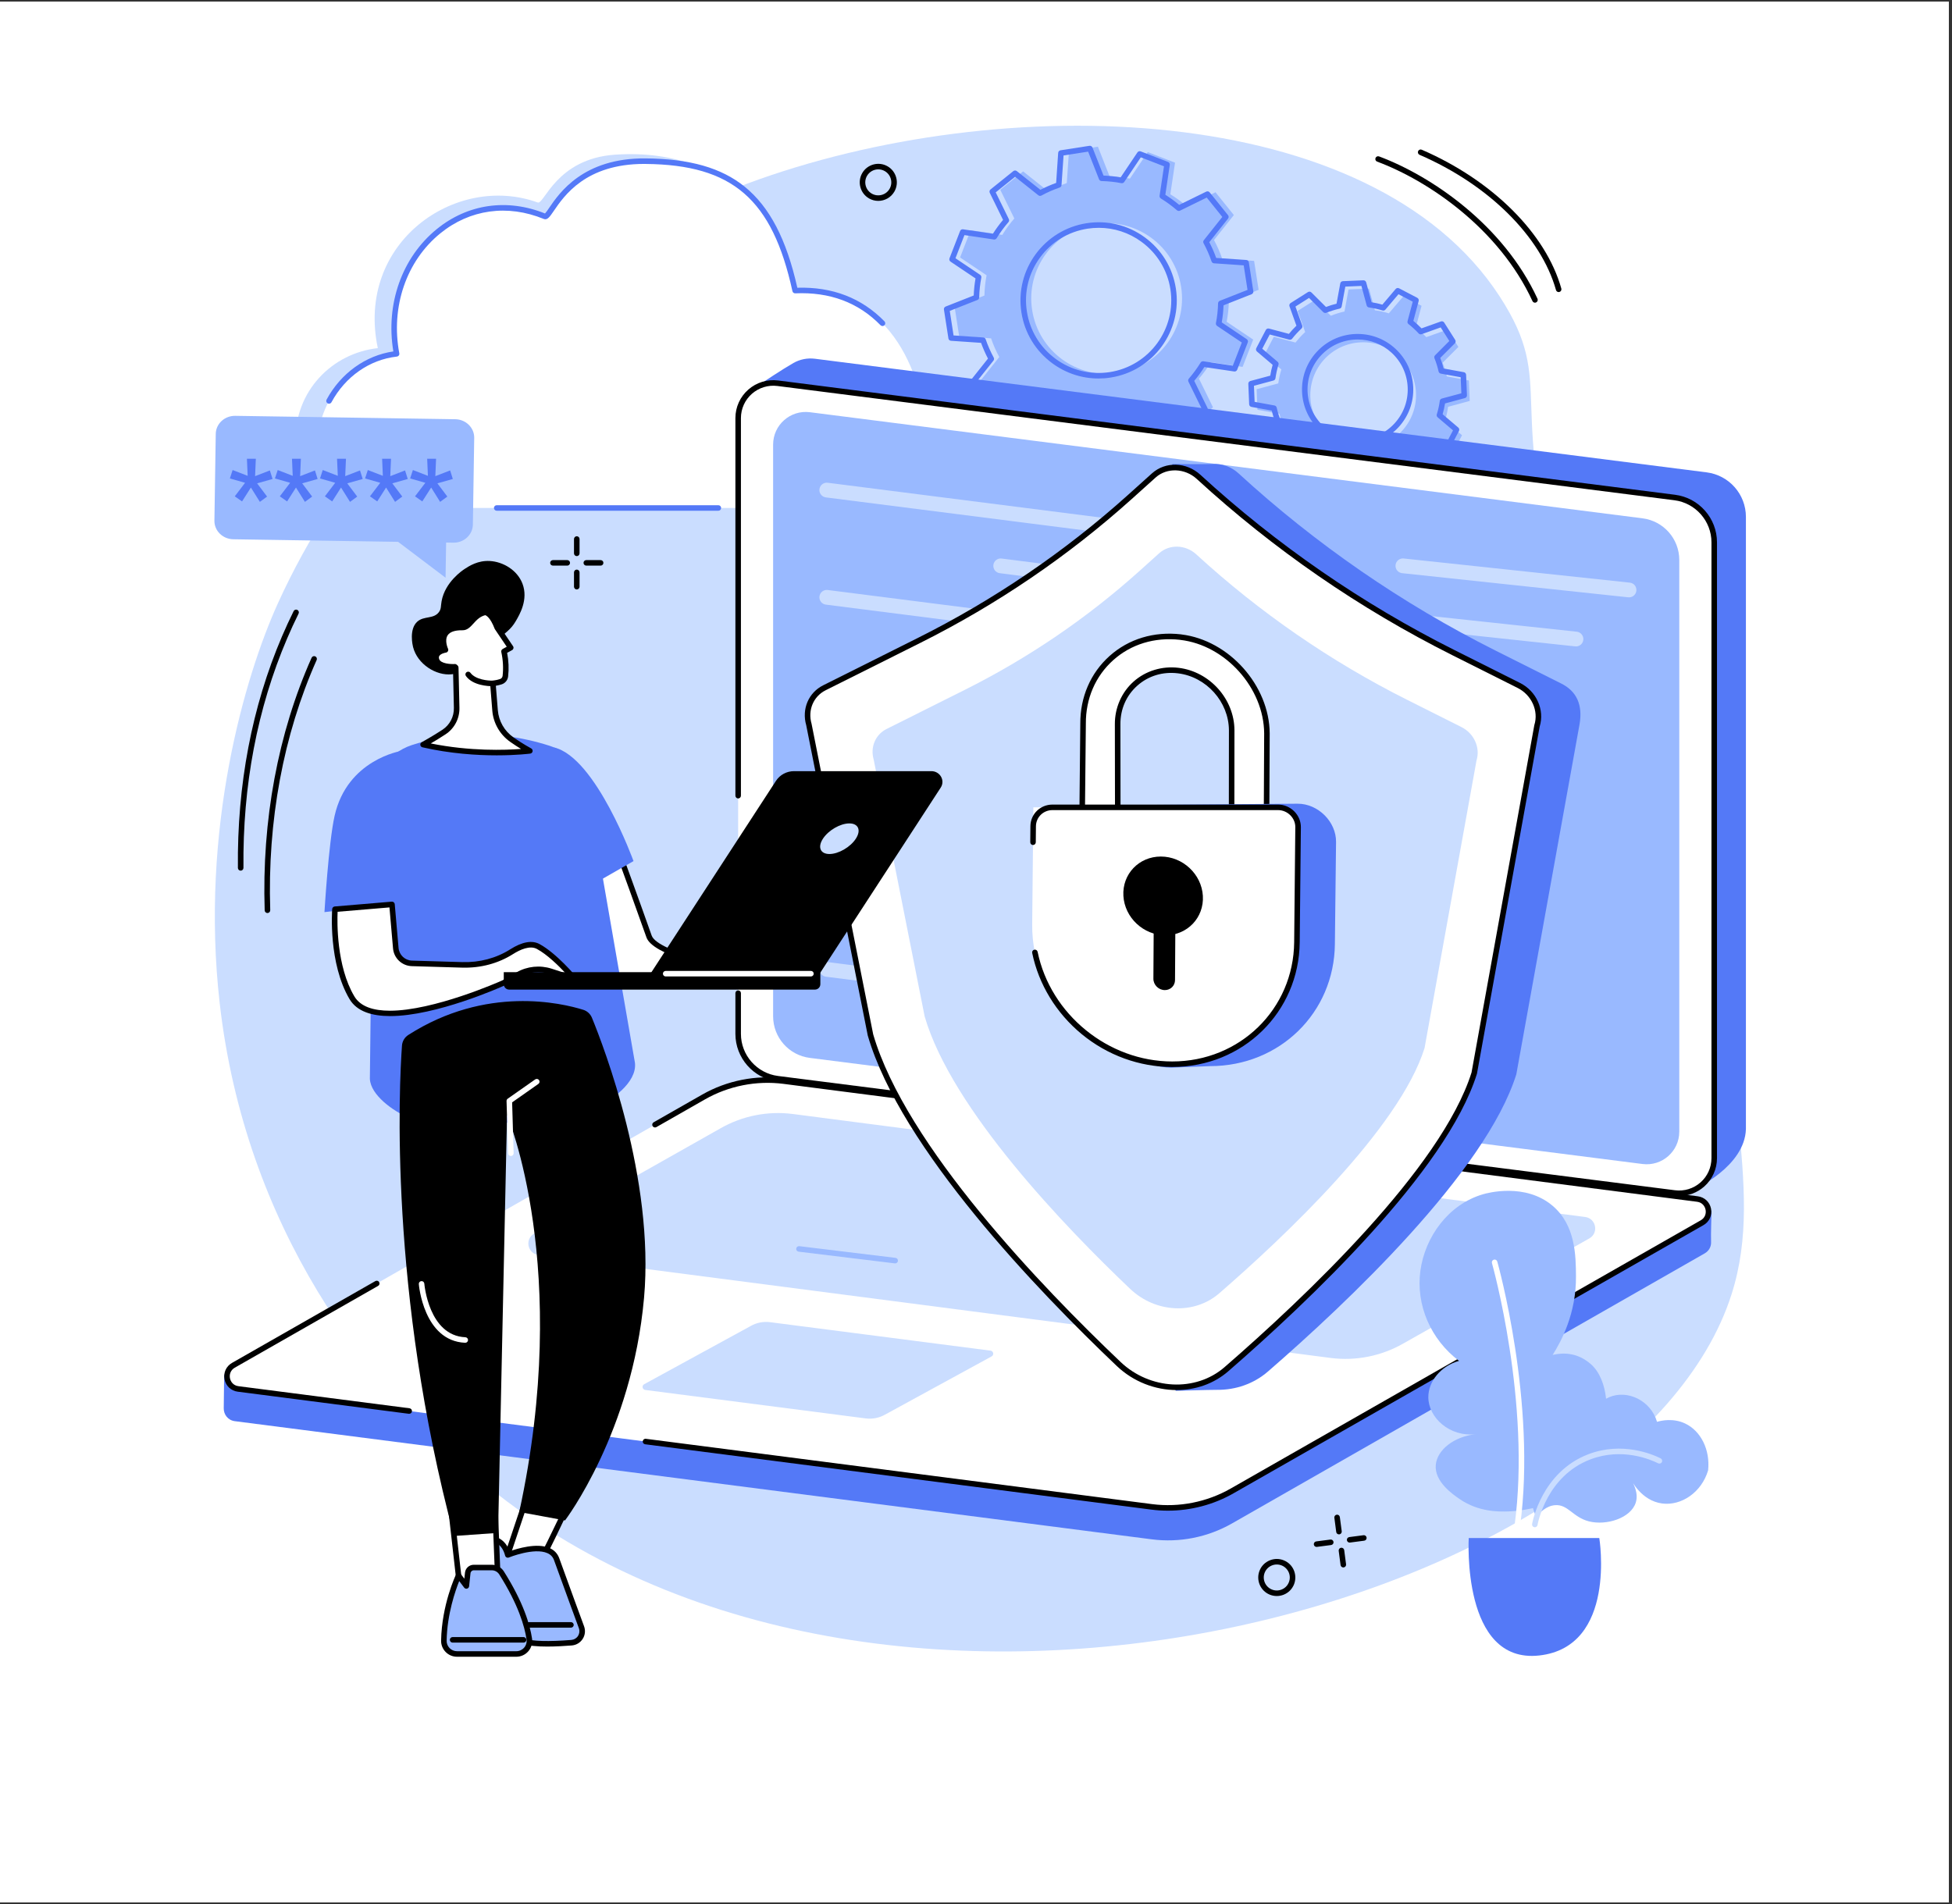 <svg xmlns="http://www.w3.org/2000/svg" xmlns:xlink="http://www.w3.org/1999/xlink" width="410" zoomAndPan="magnify" viewBox="0 0 307.5 300" height="400" preserveAspectRatio="xMidYMid meet" version="1.0"><rect x="0" y="0" width="307.5" height="300" fill="#333333" stroke="none"/><defs><clipPath id="903e00d9b6"><path d="M 0 0.242 L 307 0.242 L 307 299.754 L 0 299.754 Z M 0 0.242 " clip-rule="nonzero"/></clipPath><clipPath id="131dccfa5e"><path d="M 118 56 L 275.594 56 L 275.594 188 L 118 188 Z M 118 56 " clip-rule="nonzero"/></clipPath></defs><g clip-path="url(#903e00d9b6)"><path fill="#ffffff" d="M 0 0.242 L 307 0.242 L 307 299.758 L 0 299.758 Z M 0 0.242 " fill-opacity="1" fill-rule="nonzero"/><path fill="#ffffff" d="M 0 0.242 L 307 0.242 L 307 299.758 L 0 299.758 Z M 0 0.242 " fill-opacity="1" fill-rule="nonzero"/></g><path fill="#caddff" d="M 43.789 95.031 C 38.562 106.527 31.496 130.668 34.605 158.031 C 38.598 193.145 57.676 218.688 76.887 234.242 C 140.633 285.855 257.328 252.512 272.785 203.891 C 275.586 195.07 274.797 186.562 273.828 176.094 C 270.746 142.797 257.637 130.453 246.711 95.102 C 236.762 62.93 245.535 60.992 236.234 46.691 C 216.059 15.664 157.793 14.051 117.727 28.926 C 102.336 34.641 62.914 52.977 43.789 95.031 " fill-opacity="1" fill-rule="nonzero"/><path fill="#caddff" d="M 143.488 67.207 C 143.488 59.039 140.141 46.883 124.027 47.621 C 124.934 37.281 116.113 23.07 96.898 24.371 C 87.625 24.996 85.723 32.27 84.715 31.906 C 71.781 27.23 56 38.227 59.516 54.852 C 52.328 55.645 46.371 61.605 46.539 69.66 C 46.645 74.895 49.621 78.918 54.445 78.918 L 132.641 78.918 C 138.473 78.918 143.336 73.922 143.484 67.598 C 143.488 67.469 143.488 67.336 143.488 67.207 " fill-opacity="1" fill-rule="nonzero"/><path fill="#ffffff" d="M 145.758 68.629 C 145.758 60.672 141.039 45.062 125.258 45.785 C 121.832 30.098 114.59 25.512 101.699 25.395 C 89.113 25.281 86.797 34.496 85.824 34.098 C 72.285 28.527 59.723 41.125 62.477 55.746 C 55.438 56.52 49.945 62.934 49.945 70.734 C 49.945 70.77 49.945 70.805 49.945 70.84 C 49.98 75.938 53.852 80.035 58.574 80.035 L 135.137 80.035 C 140.848 80.035 145.605 75.168 145.754 69.008 C 145.758 68.883 145.758 68.754 145.758 68.629 " fill-opacity="1" fill-rule="nonzero"/><path fill="#5479f7" d="M 51.828 63.609 C 51.758 63.609 51.688 63.59 51.621 63.555 C 51.41 63.441 51.332 63.176 51.445 62.965 C 53.68 58.82 57.586 56.012 61.965 55.371 C 60.719 47.914 63.316 40.559 68.809 36.094 C 73.684 32.129 79.891 31.234 85.859 33.637 C 86.008 33.488 86.273 33.102 86.508 32.754 C 88.117 30.395 91.875 24.875 101.703 24.957 C 108.676 25.02 113.633 26.438 117.305 29.41 C 121.242 32.605 123.887 37.672 125.605 45.336 C 131.125 45.168 135.742 46.949 139.332 50.633 C 139.5 50.805 139.496 51.082 139.324 51.25 C 139.152 51.418 138.875 51.414 138.707 51.238 C 135.219 47.66 130.695 45.977 125.277 46.219 C 125.066 46.23 124.879 46.082 124.832 45.879 C 121.668 31.387 115.398 25.953 101.695 25.832 C 101.621 25.828 101.543 25.828 101.465 25.828 C 92.285 25.828 88.875 30.832 87.23 33.246 C 86.602 34.168 86.219 34.727 85.66 34.5 C 79.957 32.156 74.016 32.98 69.359 36.77 C 64.004 41.125 61.531 48.367 62.902 55.668 C 62.926 55.785 62.898 55.91 62.824 56.008 C 62.754 56.105 62.645 56.168 62.523 56.184 C 58.242 56.652 54.391 59.34 52.215 63.379 C 52.137 63.523 51.984 63.609 51.828 63.609 " fill-opacity="1" fill-rule="nonzero"/><path fill="#5479f7" d="M 113.164 80.473 L 78.25 80.473 C 78.008 80.473 77.812 80.277 77.812 80.035 C 77.812 79.797 78.008 79.602 78.25 79.602 L 113.164 79.602 C 113.402 79.602 113.598 79.797 113.598 80.035 C 113.598 80.277 113.402 80.473 113.164 80.473 " fill-opacity="1" fill-rule="nonzero"/><path fill="#99b9ff" d="M 215.086 70.566 C 210.492 70.754 206.613 67.188 206.422 62.594 C 206.234 58.004 209.801 54.125 214.398 53.938 C 218.992 53.746 222.871 57.316 223.062 61.906 C 223.254 66.5 219.68 70.375 215.086 70.566 Z M 231.527 63.172 L 231.395 59.945 L 227.922 59.309 C 227.754 58.566 227.531 57.848 227.25 57.16 L 229.742 54.664 L 228.008 51.934 L 224.684 53.121 C 224.172 52.566 223.617 52.059 223.027 51.598 L 223.938 48.184 L 221.07 46.688 L 218.785 49.371 C 218.074 49.152 217.34 48.988 216.586 48.887 L 215.664 45.477 L 212.434 45.609 L 211.801 49.082 C 211.059 49.246 210.336 49.473 209.648 49.75 L 207.148 47.262 L 204.418 48.992 L 205.605 52.316 C 205.055 52.828 204.543 53.379 204.082 53.973 L 200.668 53.062 L 199.168 55.926 L 201.855 58.211 C 201.633 58.918 201.469 59.656 201.367 60.41 L 197.957 61.328 L 198.09 64.559 L 201.566 65.191 C 201.73 65.934 201.953 66.652 202.234 67.34 L 199.742 69.84 L 201.473 72.57 L 204.805 71.383 C 205.312 71.934 205.867 72.445 206.457 72.902 L 205.551 76.316 L 208.414 77.816 L 210.699 75.129 C 211.41 75.352 212.145 75.516 212.898 75.617 L 213.816 79.027 L 217.051 78.891 L 217.684 75.418 C 218.426 75.254 219.148 75.031 219.836 74.75 L 222.336 77.242 L 225.066 75.508 L 223.879 72.184 C 224.43 71.676 224.941 71.121 225.402 70.531 L 228.82 71.438 L 230.316 68.574 L 227.629 66.293 C 227.852 65.582 228.012 64.848 228.117 64.094 L 231.527 63.172 " fill-opacity="1" fill-rule="nonzero"/><path fill="#5479f7" d="M 213.875 53.492 C 213.766 53.492 213.656 53.492 213.543 53.5 C 211.438 53.586 209.492 54.488 208.066 56.039 C 206.637 57.586 205.898 59.598 205.984 61.703 C 206.074 63.809 206.973 65.754 208.523 67.18 C 210.078 68.605 212.09 69.344 214.195 69.254 C 216.301 69.168 218.25 68.266 219.676 66.719 C 221.102 65.168 221.84 63.156 221.754 61.051 C 221.668 58.945 220.766 57 219.215 55.574 C 217.746 54.223 215.863 53.492 213.875 53.492 Z M 213.859 70.133 C 211.656 70.133 209.566 69.32 207.934 67.82 C 206.211 66.238 205.211 64.074 205.113 61.738 C 205.016 59.402 205.836 57.168 207.422 55.445 C 209.008 53.723 211.168 52.723 213.508 52.625 C 215.848 52.531 218.082 53.348 219.805 54.934 C 221.527 56.516 222.527 58.676 222.625 61.016 C 222.723 63.352 221.902 65.586 220.316 67.309 C 218.73 69.031 216.57 70.031 214.234 70.129 C 214.109 70.133 213.984 70.133 213.859 70.133 Z M 209.824 73.82 C 209.871 73.82 209.914 73.824 209.957 73.84 C 210.637 74.055 211.355 74.211 212.086 74.312 C 212.258 74.336 212.402 74.461 212.445 74.629 L 213.277 77.703 L 215.809 77.598 L 216.383 74.469 C 216.414 74.293 216.547 74.16 216.715 74.121 C 217.438 73.961 218.137 73.742 218.801 73.473 C 218.961 73.406 219.148 73.445 219.27 73.566 L 221.523 75.812 L 223.668 74.453 L 222.594 71.457 C 222.535 71.293 222.582 71.109 222.711 70.988 C 223.242 70.5 223.738 69.961 224.184 69.387 C 224.293 69.25 224.473 69.188 224.645 69.234 L 227.719 70.051 L 228.895 67.809 L 226.473 65.75 C 226.34 65.637 226.285 65.453 226.34 65.289 C 226.551 64.605 226.715 63.891 226.812 63.16 C 226.836 62.984 226.961 62.844 227.133 62.797 L 230.207 61.969 L 230.102 59.438 L 226.969 58.867 C 226.797 58.832 226.66 58.703 226.621 58.531 C 226.461 57.812 226.242 57.113 225.973 56.449 C 225.906 56.289 225.945 56.102 226.07 55.977 L 228.312 53.727 L 226.953 51.586 L 223.953 52.656 C 223.793 52.715 223.605 52.672 223.488 52.543 C 222.996 52.008 222.457 51.512 221.887 51.066 C 221.746 50.961 221.688 50.781 221.73 50.609 L 222.551 47.535 L 220.301 46.359 L 218.246 48.781 C 218.133 48.914 217.949 48.969 217.781 48.914 C 217.098 48.703 216.383 48.543 215.652 48.441 C 215.48 48.418 215.336 48.293 215.293 48.125 L 214.465 45.051 L 211.93 45.156 L 211.355 48.285 C 211.324 48.461 211.191 48.598 211.02 48.633 C 210.305 48.793 209.602 49.012 208.941 49.281 C 208.777 49.348 208.59 49.309 208.465 49.188 L 206.215 46.941 L 204.074 48.301 L 205.145 51.297 C 205.203 51.461 205.156 51.648 205.027 51.766 C 204.496 52.258 203.996 52.797 203.551 53.367 C 203.445 53.504 203.266 53.562 203.098 53.52 L 200.02 52.703 L 198.844 54.949 L 201.266 57.004 C 201.398 57.117 201.453 57.301 201.398 57.469 C 201.188 58.148 201.027 58.863 200.926 59.594 C 200.902 59.77 200.777 59.91 200.609 59.957 L 197.535 60.785 L 197.641 63.316 L 200.773 63.887 C 200.941 63.922 201.082 64.051 201.117 64.223 C 201.277 64.941 201.496 65.645 201.766 66.305 C 201.832 66.465 201.797 66.652 201.672 66.777 L 199.426 69.027 L 200.785 71.168 L 203.781 70.098 C 203.949 70.039 204.133 70.082 204.25 70.211 C 204.742 70.746 205.281 71.242 205.855 71.688 C 205.992 71.793 206.055 71.973 206.008 72.145 L 205.188 75.219 L 207.434 76.395 L 209.492 73.973 C 209.578 73.875 209.699 73.82 209.824 73.82 Z M 212.945 78.59 C 212.75 78.59 212.578 78.457 212.527 78.266 L 211.68 75.133 C 211.098 75.043 210.527 74.914 209.973 74.754 L 207.875 77.227 C 207.742 77.379 207.523 77.426 207.34 77.328 L 204.473 75.828 C 204.293 75.734 204.203 75.527 204.254 75.332 L 205.09 72.195 C 204.641 71.828 204.211 71.434 203.809 71.016 L 200.75 72.105 C 200.559 72.172 200.34 72.102 200.234 71.93 L 198.5 69.199 C 198.391 69.027 198.418 68.801 198.559 68.656 L 200.852 66.363 C 200.645 65.824 200.473 65.266 200.332 64.695 L 197.141 64.113 C 196.938 64.074 196.789 63.906 196.781 63.703 L 196.648 60.473 C 196.637 60.27 196.773 60.086 196.969 60.031 L 200.105 59.188 C 200.195 58.609 200.32 58.035 200.48 57.484 L 198.012 55.387 C 197.855 55.254 197.812 55.031 197.906 54.852 L 199.406 51.988 C 199.5 51.809 199.711 51.715 199.906 51.77 L 203.043 52.605 C 203.41 52.152 203.809 51.723 204.227 51.32 L 203.133 48.266 C 203.066 48.074 203.137 47.859 203.312 47.75 L 206.043 46.02 C 206.215 45.91 206.441 45.934 206.586 46.078 L 208.883 48.367 C 209.418 48.16 209.977 47.988 210.547 47.848 L 211.133 44.656 C 211.168 44.457 211.34 44.309 211.543 44.301 L 214.777 44.164 C 214.98 44.156 215.16 44.293 215.215 44.488 L 216.059 47.621 C 216.641 47.711 217.211 47.84 217.766 48 L 219.863 45.527 C 219.996 45.375 220.219 45.332 220.398 45.426 L 223.266 46.926 C 223.445 47.02 223.535 47.227 223.484 47.422 L 222.648 50.559 C 223.098 50.926 223.527 51.32 223.934 51.738 L 226.988 50.648 C 227.184 50.578 227.398 50.652 227.504 50.824 L 229.238 53.555 C 229.348 53.727 229.32 53.953 229.18 54.098 L 226.887 56.391 C 227.094 56.93 227.266 57.488 227.406 58.059 L 230.602 58.641 C 230.801 58.68 230.949 58.848 230.957 59.055 L 231.09 62.281 C 231.102 62.488 230.965 62.668 230.77 62.723 L 227.637 63.566 C 227.543 64.145 227.418 64.719 227.258 65.27 L 229.727 67.367 C 229.883 67.5 229.926 67.723 229.832 67.902 L 228.332 70.766 C 228.238 70.949 228.031 71.039 227.832 70.984 L 224.695 70.152 C 224.328 70.602 223.934 71.031 223.512 71.434 L 224.605 74.488 C 224.676 74.68 224.602 74.895 224.43 75.004 L 221.695 76.734 C 221.523 76.844 221.301 76.82 221.156 76.676 L 218.859 74.387 C 218.32 74.594 217.762 74.766 217.188 74.906 L 216.605 78.098 C 216.57 78.297 216.398 78.445 216.195 78.453 L 212.965 78.59 C 212.957 78.59 212.949 78.59 212.945 78.59 " fill-opacity="1" fill-rule="nonzero"/><path fill="#99b9ff" d="M 176.148 58.766 C 169.664 59.773 163.598 55.336 162.594 48.855 C 161.586 42.379 166.027 36.312 172.508 35.309 C 178.992 34.305 185.062 38.742 186.066 45.219 C 187.07 51.699 182.629 57.766 176.148 58.766 Z M 198.27 45.664 L 197.559 41.105 L 192.535 40.762 C 192.18 39.738 191.746 38.754 191.242 37.824 L 194.371 33.883 L 191.48 30.293 L 186.957 32.508 C 186.145 31.809 185.277 31.172 184.363 30.613 L 185.105 25.633 L 180.805 23.965 L 177.996 28.141 C 176.953 27.938 175.887 27.824 174.801 27.801 L 172.953 23.113 L 168.395 23.82 L 168.051 28.848 C 167.023 29.199 166.039 29.629 165.109 30.137 L 161.168 27.008 L 157.57 29.898 L 159.789 34.422 C 159.086 35.23 158.453 36.098 157.895 37.012 L 152.91 36.27 L 151.242 40.566 L 155.418 43.371 C 155.215 44.414 155.102 45.48 155.078 46.566 L 150.391 48.414 L 151.098 52.969 L 156.125 53.312 C 156.477 54.34 156.91 55.324 157.418 56.254 L 154.285 60.191 L 157.176 63.785 L 161.703 61.57 C 162.512 62.27 163.383 62.902 164.297 63.461 L 163.551 68.445 L 167.855 70.109 L 170.66 65.938 C 171.703 66.141 172.773 66.25 173.859 66.277 L 175.707 70.961 L 180.266 70.258 L 180.609 65.23 C 181.633 64.879 182.617 64.445 183.551 63.938 L 187.488 67.066 L 191.086 64.18 L 188.871 59.656 C 189.57 58.848 190.203 57.98 190.762 57.066 L 195.746 57.809 L 197.418 53.508 L 193.238 50.703 C 193.441 49.66 193.555 48.594 193.582 47.512 L 198.27 45.664 " fill-opacity="1" fill-rule="nonzero"/><path fill="#5479f7" d="M 173.094 35.895 C 172.504 35.895 171.91 35.941 171.316 36.031 C 168.297 36.5 165.641 38.113 163.836 40.578 C 162.031 43.043 161.293 46.062 161.766 49.078 C 162.23 52.098 163.848 54.754 166.316 56.559 C 168.781 58.359 171.801 59.094 174.82 58.629 C 181.055 57.66 185.34 51.809 184.375 45.578 C 183.906 42.559 182.289 39.906 179.82 38.102 C 177.844 36.652 175.504 35.895 173.094 35.895 Z M 173.043 59.637 C 170.449 59.637 167.93 58.82 165.797 57.258 C 163.145 55.32 161.402 52.461 160.902 49.215 C 159.859 42.512 164.473 36.207 171.184 35.168 C 174.434 34.664 177.684 35.457 180.34 37.398 C 182.992 39.336 184.73 42.195 185.234 45.445 C 186.277 52.148 181.664 58.449 174.953 59.488 C 174.316 59.59 173.676 59.637 173.043 59.637 Z M 169.398 65.793 C 169.426 65.793 169.457 65.793 169.484 65.801 C 170.492 65.996 171.547 66.105 172.605 66.133 C 172.781 66.137 172.941 66.246 173.004 66.406 L 174.723 70.766 L 178.594 70.168 L 178.914 65.492 C 178.922 65.316 179.039 65.168 179.207 65.109 C 180.207 64.766 181.176 64.34 182.082 63.848 C 182.234 63.766 182.426 63.781 182.562 63.887 L 186.227 66.801 L 189.281 64.348 L 187.215 60.137 C 187.141 59.98 187.164 59.793 187.277 59.66 C 187.961 58.871 188.586 58.02 189.133 57.129 C 189.223 56.98 189.395 56.898 189.566 56.926 L 194.207 57.617 L 195.625 53.969 L 191.734 51.355 C 191.59 51.258 191.516 51.082 191.547 50.91 C 191.746 49.898 191.859 48.852 191.883 47.789 C 191.887 47.617 191.996 47.461 192.16 47.395 L 196.523 45.676 L 195.922 41.809 L 191.242 41.488 C 191.07 41.477 190.918 41.363 190.859 41.195 C 190.516 40.191 190.09 39.227 189.598 38.32 C 189.512 38.168 189.531 37.98 189.641 37.844 L 192.551 34.18 L 190.098 31.129 L 185.887 33.191 C 185.727 33.27 185.539 33.242 185.406 33.129 C 184.617 32.445 183.766 31.82 182.875 31.277 C 182.727 31.184 182.645 31.016 182.672 30.84 L 183.363 26.203 L 179.711 24.789 L 177.098 28.676 C 177 28.82 176.824 28.891 176.652 28.859 C 175.645 28.664 174.59 28.551 173.531 28.527 C 173.355 28.523 173.199 28.414 173.133 28.25 L 171.414 23.891 L 167.543 24.492 L 167.223 29.164 C 167.211 29.34 167.098 29.492 166.93 29.547 C 165.93 29.891 164.961 30.316 164.059 30.812 C 163.902 30.895 163.711 30.879 163.574 30.77 L 159.91 27.855 L 156.855 30.309 L 158.922 34.52 C 159 34.68 158.973 34.863 158.859 35 C 158.172 35.789 157.551 36.641 157.008 37.527 C 156.914 37.68 156.742 37.762 156.57 37.734 L 151.93 37.043 L 150.516 40.691 L 154.402 43.301 C 154.547 43.398 154.621 43.574 154.586 43.746 C 154.391 44.758 154.277 45.809 154.254 46.867 C 154.25 47.043 154.141 47.199 153.977 47.262 L 149.617 48.984 L 150.215 52.852 L 154.895 53.168 C 155.07 53.18 155.219 53.297 155.277 53.461 C 155.621 54.465 156.047 55.434 156.539 56.336 C 156.625 56.488 156.609 56.68 156.5 56.816 L 153.586 60.48 L 156.039 63.531 L 160.25 61.469 C 160.41 61.391 160.598 61.414 160.73 61.531 C 161.52 62.215 162.371 62.836 163.262 63.383 C 163.414 63.473 163.492 63.645 163.465 63.816 L 162.773 68.453 L 166.426 69.867 L 169.039 65.984 C 169.121 65.863 169.254 65.793 169.398 65.793 Z M 174.445 71.688 C 174.27 71.688 174.105 71.582 174.039 71.414 L 172.297 66.996 C 171.383 66.961 170.48 66.863 169.602 66.707 L 166.957 70.645 C 166.844 70.812 166.625 70.883 166.438 70.809 L 162.133 69.141 C 161.945 69.07 161.828 68.875 161.859 68.672 L 162.562 63.973 C 161.801 63.492 161.066 62.957 160.379 62.375 L 156.109 64.465 C 155.926 64.559 155.703 64.508 155.578 64.348 L 152.684 60.758 C 152.559 60.598 152.559 60.371 152.684 60.211 L 155.637 56.5 C 155.223 55.711 154.855 54.879 154.547 54.02 L 149.809 53.695 C 149.602 53.684 149.438 53.531 149.406 53.328 L 148.699 48.773 C 148.668 48.57 148.781 48.375 148.969 48.301 L 153.391 46.559 C 153.426 45.645 153.52 44.742 153.676 43.867 L 149.738 41.223 C 149.566 41.105 149.5 40.891 149.574 40.703 L 151.242 36.402 C 151.316 36.211 151.512 36.094 151.711 36.129 L 156.414 36.828 C 156.895 36.066 157.43 35.336 158.012 34.648 L 155.918 30.379 C 155.828 30.195 155.879 29.977 156.039 29.848 L 159.633 26.957 C 159.793 26.832 160.02 26.832 160.176 26.957 L 163.895 29.906 C 164.684 29.496 165.516 29.129 166.375 28.82 L 166.695 24.082 C 166.711 23.879 166.863 23.711 167.066 23.68 L 171.625 22.973 C 171.824 22.945 172.023 23.055 172.098 23.246 L 173.84 27.664 C 174.754 27.699 175.656 27.793 176.535 27.949 L 179.18 24.012 C 179.297 23.844 179.512 23.777 179.699 23.852 L 184.004 25.516 C 184.191 25.59 184.309 25.785 184.277 25.988 L 183.578 30.684 C 184.336 31.168 185.07 31.703 185.758 32.281 L 190.027 30.191 C 190.211 30.102 190.434 30.148 190.559 30.309 L 193.453 33.902 C 193.582 34.059 193.582 34.285 193.453 34.445 L 190.5 38.16 C 190.914 38.949 191.281 39.781 191.59 40.641 L 196.328 40.961 C 196.535 40.977 196.699 41.129 196.73 41.328 L 197.438 45.887 C 197.469 46.086 197.355 46.281 197.168 46.359 L 192.746 48.102 C 192.711 49.012 192.617 49.918 192.461 50.793 L 196.398 53.438 C 196.57 53.551 196.637 53.766 196.562 53.957 L 194.895 58.258 C 194.82 58.445 194.625 58.562 194.426 58.531 L 189.723 57.832 C 189.242 58.59 188.707 59.324 188.125 60.012 L 190.219 64.277 C 190.309 64.461 190.258 64.684 190.098 64.809 L 186.504 67.699 C 186.348 67.828 186.117 67.828 185.961 67.699 L 182.242 64.75 C 181.453 65.164 180.621 65.531 179.762 65.84 L 179.441 70.574 C 179.426 70.777 179.273 70.945 179.07 70.977 L 174.516 71.684 C 174.488 71.688 174.469 71.688 174.445 71.688 " fill-opacity="1" fill-rule="nonzero"/><path fill="#000000" d="M 90.859 87.621 C 90.617 87.621 90.422 87.426 90.422 87.188 L 90.422 84.93 C 90.422 84.688 90.617 84.492 90.859 84.492 C 91.102 84.492 91.297 84.688 91.297 84.93 L 91.297 87.188 C 91.297 87.426 91.102 87.621 90.859 87.621 " fill-opacity="1" fill-rule="nonzero"/><path fill="#000000" d="M 90.859 92.875 C 90.617 92.875 90.422 92.68 90.422 92.438 L 90.422 90.184 C 90.422 89.945 90.617 89.746 90.859 89.746 C 91.102 89.746 91.297 89.945 91.297 90.184 L 91.297 92.438 C 91.297 92.68 91.102 92.875 90.859 92.875 " fill-opacity="1" fill-rule="nonzero"/><path fill="#000000" d="M 89.359 89.121 L 87.105 89.121 C 86.863 89.121 86.668 88.926 86.668 88.684 C 86.668 88.445 86.863 88.25 87.105 88.25 L 89.359 88.25 C 89.602 88.25 89.797 88.445 89.797 88.684 C 89.797 88.926 89.602 89.121 89.359 89.121 " fill-opacity="1" fill-rule="nonzero"/><path fill="#000000" d="M 94.617 89.121 L 92.359 89.121 C 92.121 89.121 91.922 88.926 91.922 88.684 C 91.922 88.445 92.121 88.25 92.359 88.25 L 94.617 88.25 C 94.859 88.25 95.055 88.445 95.055 88.684 C 95.055 88.926 94.859 89.121 94.617 89.121 " fill-opacity="1" fill-rule="nonzero"/><path fill="#000000" d="M 210.926 241.758 C 210.711 241.758 210.523 241.602 210.496 241.379 L 210.203 239.145 C 210.168 238.906 210.34 238.688 210.578 238.656 C 210.816 238.625 211.035 238.793 211.066 239.031 L 211.363 241.266 C 211.395 241.504 211.223 241.723 210.984 241.758 C 210.965 241.758 210.949 241.758 210.926 241.758 " fill-opacity="1" fill-rule="nonzero"/><path fill="#000000" d="M 211.613 246.969 C 211.398 246.969 211.211 246.809 211.18 246.59 L 210.887 244.355 C 210.855 244.113 211.023 243.895 211.262 243.863 C 211.5 243.832 211.719 244 211.754 244.238 L 212.047 246.477 C 212.078 246.715 211.91 246.934 211.672 246.965 C 211.652 246.969 211.633 246.969 211.613 246.969 " fill-opacity="1" fill-rule="nonzero"/><path fill="#000000" d="M 207.398 243.734 C 207.184 243.734 206.996 243.574 206.969 243.355 C 206.938 243.117 207.105 242.898 207.344 242.867 L 209.582 242.574 C 209.82 242.543 210.039 242.711 210.07 242.949 C 210.102 243.188 209.934 243.406 209.695 243.438 L 207.457 243.73 C 207.438 243.734 207.418 243.734 207.398 243.734 " fill-opacity="1" fill-rule="nonzero"/><path fill="#000000" d="M 212.609 243.051 C 212.395 243.051 212.207 242.891 212.176 242.672 C 212.148 242.434 212.312 242.215 212.555 242.184 L 214.793 241.891 C 215.031 241.855 215.25 242.027 215.281 242.266 C 215.312 242.504 215.145 242.723 214.906 242.754 L 212.668 243.047 C 212.648 243.051 212.629 243.051 212.609 243.051 " fill-opacity="1" fill-rule="nonzero"/><path fill="#000000" d="M 138.359 26.684 C 137.652 26.684 136.961 27.051 136.582 27.707 C 136.016 28.688 136.355 29.941 137.332 30.508 C 138.312 31.07 139.566 30.734 140.133 29.758 C 140.406 29.281 140.477 28.73 140.336 28.203 C 140.195 27.676 139.855 27.234 139.383 26.961 C 139.059 26.773 138.707 26.684 138.359 26.684 Z M 138.352 31.652 C 137.855 31.652 137.355 31.527 136.895 31.262 C 135.5 30.453 135.023 28.664 135.828 27.273 C 136.633 25.879 138.422 25.398 139.82 26.203 C 140.496 26.594 140.977 27.223 141.18 27.977 C 141.383 28.73 141.277 29.52 140.887 30.195 C 140.348 31.129 139.363 31.652 138.352 31.652 " fill-opacity="1" fill-rule="nonzero"/><path fill="#000000" d="M 201.133 246.504 C 200.867 246.504 200.602 246.555 200.348 246.66 C 199.844 246.867 199.449 247.262 199.238 247.766 C 198.805 248.809 199.305 250.012 200.348 250.441 C 200.852 250.652 201.41 250.652 201.914 250.441 C 202.422 250.234 202.816 249.84 203.023 249.336 C 203.234 248.832 203.234 248.273 203.027 247.77 C 202.816 247.266 202.422 246.871 201.918 246.66 C 201.664 246.555 201.398 246.504 201.133 246.504 Z M 201.133 251.473 C 200.754 251.473 200.375 251.398 200.012 251.25 C 198.523 250.633 197.816 248.918 198.434 247.434 C 198.73 246.711 199.293 246.152 200.016 245.855 C 200.738 245.555 201.531 245.555 202.25 245.855 C 202.973 246.152 203.535 246.715 203.832 247.434 C 204.129 248.156 204.129 248.949 203.832 249.672 C 203.531 250.391 202.973 250.953 202.25 251.25 C 201.891 251.398 201.512 251.473 201.133 251.473 " fill-opacity="1" fill-rule="nonzero"/><path fill="#000000" d="M 42.133 143.859 C 41.898 143.859 41.703 143.672 41.695 143.438 C 41.234 129.285 43.789 115.523 49.086 103.637 C 49.184 103.418 49.441 103.316 49.66 103.418 C 49.883 103.512 49.98 103.773 49.883 103.992 C 44.641 115.758 42.113 129.387 42.57 143.406 C 42.578 143.648 42.387 143.852 42.148 143.859 C 42.145 143.859 42.137 143.859 42.133 143.859 " fill-opacity="1" fill-rule="nonzero"/><path fill="#000000" d="M 37.914 137.184 C 37.676 137.184 37.48 136.992 37.477 136.754 C 37.344 123.652 39.68 111.371 44.426 100.262 C 45 98.918 45.613 97.586 46.254 96.293 C 46.359 96.078 46.621 95.988 46.836 96.098 C 47.055 96.203 47.141 96.465 47.035 96.68 C 46.402 97.957 45.797 99.277 45.23 100.605 C 40.531 111.602 38.219 123.762 38.352 136.742 C 38.352 136.984 38.16 137.18 37.918 137.184 C 37.918 137.184 37.914 137.184 37.914 137.184 " fill-opacity="1" fill-rule="nonzero"/><path fill="#000000" d="M 241.805 47.691 C 241.641 47.691 241.484 47.598 241.41 47.438 C 236.117 35.973 224.918 28.434 216.941 25.465 C 216.711 25.379 216.598 25.129 216.684 24.902 C 216.77 24.676 217.02 24.562 217.246 24.645 C 225.379 27.676 236.797 35.367 242.203 47.07 C 242.305 47.289 242.207 47.551 241.988 47.648 C 241.93 47.68 241.867 47.691 241.805 47.691 " fill-opacity="1" fill-rule="nonzero"/><path fill="#000000" d="M 245.539 46.02 C 245.348 46.02 245.172 45.895 245.117 45.703 C 242.746 37.27 234.512 29.105 223.621 24.391 C 223.402 24.293 223.301 24.035 223.395 23.816 C 223.492 23.594 223.75 23.492 223.969 23.59 C 235.094 28.402 243.52 36.785 245.957 45.465 C 246.023 45.695 245.887 45.938 245.656 46.004 C 245.617 46.016 245.578 46.02 245.539 46.02 " fill-opacity="1" fill-rule="nonzero"/><g clip-path="url(#131dccfa5e)"><path fill="#5479f7" d="M 125.098 168.297 C 121.559 167.848 118.91 164.84 118.91 161.277 L 118.445 63.988 L 120.184 60.234 C 120.184 60.234 123.332 58.137 124.988 57.195 C 125.98 56.633 127.164 56.367 128.398 56.527 L 268.852 74.426 C 272.387 74.875 275.035 77.883 275.035 81.445 L 275.035 177.891 C 274.867 183.809 266.91 187.375 266.91 187.375 L 125.098 168.297 " fill-opacity="1" fill-rule="nonzero"/></g><path fill="#ffffff" d="M 263.805 187.973 L 122.508 169.965 C 118.949 169.512 116.281 166.484 116.281 162.898 L 116.281 65.871 C 116.281 62.539 119.211 59.961 122.52 60.383 L 263.82 78.391 C 267.375 78.844 270.043 81.871 270.043 85.453 L 270.043 182.48 C 270.043 185.816 267.117 188.395 263.805 187.973 " fill-opacity="1" fill-rule="nonzero"/><path fill="#99b9ff" d="M 258.746 183.402 L 127.57 166.684 C 124.266 166.266 121.789 163.453 121.789 160.125 L 121.789 70.047 C 121.789 66.953 124.508 64.559 127.582 64.949 L 258.758 81.668 C 262.062 82.09 264.539 84.902 264.539 88.227 L 264.539 178.309 C 264.539 181.402 261.82 183.793 258.746 183.402 " fill-opacity="1" fill-rule="nonzero"/><path fill="#caddff" d="M 177.152 84.355 C 177.102 84.355 177.051 84.352 177.004 84.348 L 130.098 78.371 C 129.461 78.289 129.008 77.707 129.09 77.066 C 129.172 76.43 129.754 75.98 130.391 76.062 L 177.297 82.039 C 177.934 82.121 178.387 82.703 178.305 83.34 C 178.23 83.93 177.73 84.355 177.152 84.355 " fill-opacity="1" fill-rule="nonzero"/><path fill="#caddff" d="M 177.148 92.805 C 177.102 92.805 177.051 92.801 177.004 92.797 L 157.496 90.312 C 156.859 90.23 156.41 89.648 156.488 89.008 C 156.57 88.371 157.152 87.918 157.789 88.004 L 177.297 90.488 C 177.934 90.57 178.387 91.152 178.305 91.789 C 178.23 92.379 177.727 92.805 177.148 92.805 " fill-opacity="1" fill-rule="nonzero"/><path fill="#caddff" d="M 177.152 101.254 C 177.102 101.254 177.051 101.25 177.004 101.242 L 130.098 95.266 C 129.461 95.188 129.012 94.602 129.09 93.965 C 129.172 93.328 129.754 92.875 130.395 92.961 L 177.297 98.938 C 177.934 99.016 178.383 99.602 178.305 100.238 C 178.227 100.824 177.727 101.254 177.152 101.254 " fill-opacity="1" fill-rule="nonzero"/><path fill="#caddff" d="M 177.152 109.703 C 177.102 109.703 177.051 109.699 177.004 109.691 L 140.828 105.082 C 140.191 105 139.742 104.418 139.824 103.781 C 139.902 103.145 140.484 102.691 141.125 102.773 L 177.297 107.383 C 177.934 107.465 178.387 108.051 178.305 108.684 C 178.227 109.273 177.727 109.703 177.152 109.703 " fill-opacity="1" fill-rule="nonzero"/><path fill="#caddff" d="M 177.152 134.336 C 177.105 134.336 177.055 134.332 177.004 134.324 L 130.102 128.348 C 129.465 128.27 129.012 127.684 129.094 127.047 C 129.176 126.41 129.758 125.957 130.395 126.043 L 177.301 132.02 C 177.938 132.098 178.387 132.684 178.305 133.32 C 178.23 133.906 177.73 134.336 177.152 134.336 " fill-opacity="1" fill-rule="nonzero"/><path fill="#caddff" d="M 163.746 141.273 C 163.699 141.273 163.648 141.27 163.598 141.262 L 130.102 136.996 C 129.461 136.914 129.012 136.332 129.094 135.695 C 129.176 135.055 129.758 134.602 130.395 134.688 L 163.895 138.957 C 164.531 139.039 164.984 139.621 164.902 140.258 C 164.828 140.844 164.324 141.273 163.746 141.273 " fill-opacity="1" fill-rule="nonzero"/><path fill="#caddff" d="M 177.152 151.43 C 177.105 151.43 177.055 151.426 177.004 151.422 L 130.102 145.441 C 129.461 145.363 129.012 144.777 129.094 144.141 C 129.176 143.504 129.758 143.051 130.395 143.137 L 177.301 149.113 C 177.938 149.195 178.387 149.777 178.305 150.414 C 178.23 151 177.73 151.43 177.152 151.43 " fill-opacity="1" fill-rule="nonzero"/><path fill="#caddff" d="M 177.152 159.879 C 177.105 159.879 177.055 159.875 177.004 159.867 L 130.102 153.891 C 129.465 153.809 129.012 153.227 129.094 152.59 C 129.176 151.953 129.758 151.5 130.395 151.586 L 177.301 157.562 C 177.938 157.641 178.387 158.227 178.305 158.863 C 178.23 159.449 177.73 159.879 177.152 159.879 " fill-opacity="1" fill-rule="nonzero"/><path fill="#caddff" d="M 256.625 94.117 C 256.582 94.117 256.543 94.117 256.5 94.113 L 220.875 90.309 C 220.238 90.238 219.773 89.668 219.844 89.027 C 219.91 88.391 220.484 87.926 221.125 87.996 L 256.746 91.801 C 257.387 91.867 257.848 92.441 257.777 93.082 C 257.715 93.676 257.211 94.117 256.625 94.117 " fill-opacity="1" fill-rule="nonzero"/><path fill="#caddff" d="M 248.266 101.852 C 248.223 101.852 248.184 101.852 248.141 101.844 L 219.352 98.754 C 218.711 98.684 218.25 98.109 218.316 97.473 C 218.387 96.832 218.961 96.371 219.598 96.441 L 248.387 99.531 C 249.027 99.602 249.488 100.176 249.422 100.812 C 249.359 101.41 248.852 101.852 248.266 101.852 " fill-opacity="1" fill-rule="nonzero"/><path fill="#000000" d="M 264.508 188.453 C 264.258 188.453 264.004 188.438 263.75 188.402 L 122.453 170.395 C 118.688 169.914 115.848 166.695 115.848 162.898 L 115.848 156.48 C 115.848 156.242 116.043 156.047 116.285 156.047 C 116.523 156.047 116.719 156.242 116.719 156.48 L 116.719 162.898 C 116.719 166.254 119.23 169.105 122.562 169.531 L 263.863 187.539 C 265.316 187.727 266.777 187.277 267.879 186.309 C 268.98 185.34 269.609 183.945 269.609 182.48 L 269.609 85.453 C 269.609 82.098 267.098 79.246 263.766 78.82 L 122.465 60.816 C 121.016 60.629 119.551 61.078 118.449 62.047 C 117.352 63.012 116.719 64.406 116.719 65.871 L 116.719 125.367 C 116.719 125.609 116.523 125.805 116.285 125.805 C 116.043 125.805 115.848 125.609 115.848 125.367 L 115.848 65.871 C 115.848 64.156 116.586 62.523 117.875 61.391 C 119.16 60.258 120.875 59.73 122.578 59.949 L 263.875 77.957 C 267.641 78.438 270.48 81.66 270.48 85.453 L 270.48 182.48 C 270.48 184.195 269.742 185.828 268.457 186.961 C 267.359 187.926 265.953 188.453 264.508 188.453 " fill-opacity="1" fill-rule="nonzero"/><path fill="#5479f7" d="M 181.441 242.539 L 36.996 223.922 C 35.867 223.777 35.23 222.832 35.246 221.887 C 35.254 221.234 35.309 216.641 35.309 216.641 L 111.684 173.004 C 115.512 170.82 120.461 169.977 124.832 170.535 L 267.457 188.922 C 268.312 189.031 269.051 189.59 269.391 190.387 L 269.617 190.922 C 269.617 190.922 269.496 194.754 269.547 195.648 C 269.586 196.348 269.27 197.07 268.535 197.488 L 194.078 240.035 C 190.25 242.219 185.816 243.098 181.441 242.539 " fill-opacity="1" fill-rule="nonzero"/><path fill="#ffffff" d="M 181.445 237.426 L 37.516 218.844 C 35.605 218.602 35.102 216.066 36.773 215.113 L 110.832 172.844 C 114.66 170.66 119.094 169.777 123.465 170.34 L 267.395 188.918 C 269.305 189.164 269.809 191.695 268.137 192.652 L 194.078 234.922 C 190.25 237.105 185.816 237.984 181.445 237.426 " fill-opacity="1" fill-rule="nonzero"/><path fill="#caddff" d="M 209.621 213.961 L 84.816 197.734 C 83.094 197.512 82.637 195.227 84.148 194.363 L 113.496 177.781 C 116.949 175.809 120.957 175.016 124.902 175.523 L 249.711 191.75 C 251.434 191.973 251.887 194.258 250.379 195.121 L 221.031 211.703 C 217.574 213.672 213.57 214.469 209.621 213.961 " fill-opacity="1" fill-rule="nonzero"/><path fill="#caddff" d="M 136.383 223.488 L 101.648 219.004 C 101.188 218.945 101.066 218.332 101.469 218.102 L 118.254 208.93 C 119.176 208.402 120.246 208.191 121.301 208.324 L 156.039 212.809 C 156.5 212.867 156.621 213.48 156.219 213.711 L 139.434 222.883 C 138.508 223.41 137.438 223.625 136.383 223.488 " fill-opacity="1" fill-rule="nonzero"/><path fill="#000000" d="M 183.988 238.023 C 183.121 238.023 182.25 237.969 181.387 237.859 L 101.629 227.562 C 101.391 227.531 101.223 227.312 101.254 227.074 C 101.285 226.836 101.504 226.664 101.742 226.699 L 181.5 236.992 C 185.75 237.539 190.137 236.668 193.859 234.543 L 267.918 192.273 C 268.641 191.859 268.789 191.141 268.68 190.605 C 268.574 190.07 268.168 189.457 267.34 189.352 L 123.41 170.773 C 119.16 170.227 114.77 171.098 111.051 173.223 L 103.398 177.59 C 103.191 177.707 102.922 177.633 102.805 177.426 C 102.684 177.215 102.758 176.949 102.965 176.828 L 110.617 172.465 C 114.5 170.246 119.082 169.34 123.52 169.906 L 267.449 188.488 C 268.512 188.625 269.328 189.387 269.539 190.434 C 269.746 191.48 269.281 192.5 268.352 193.031 L 194.293 235.301 C 191.164 237.086 187.582 238.023 183.988 238.023 " fill-opacity="1" fill-rule="nonzero"/><path fill="#000000" d="M 64.465 222.758 C 64.445 222.758 64.426 222.758 64.406 222.758 L 37.457 219.277 C 36.398 219.145 35.582 218.379 35.371 217.332 C 35.164 216.281 35.629 215.262 36.559 214.734 L 59.133 201.848 C 59.344 201.73 59.609 201.801 59.73 202.012 C 59.848 202.219 59.777 202.488 59.566 202.605 L 36.988 215.492 C 36.266 215.906 36.121 216.625 36.227 217.16 C 36.336 217.695 36.742 218.305 37.57 218.41 L 64.52 221.891 C 64.758 221.922 64.926 222.141 64.895 222.379 C 64.867 222.602 64.68 222.758 64.465 222.758 " fill-opacity="1" fill-rule="nonzero"/><path fill="#000000" d="M 217.898 193.023 C 217.883 193.023 217.863 193.023 217.848 193.02 L 165.637 186.676 C 165.398 186.648 165.227 186.434 165.258 186.191 C 165.285 185.953 165.504 185.785 165.742 185.812 L 217.953 192.156 C 218.191 192.184 218.363 192.402 218.332 192.641 C 218.309 192.863 218.117 193.023 217.898 193.023 " fill-opacity="1" fill-rule="nonzero"/><path fill="#000000" d="M 195.074 198.141 C 195.055 198.141 195.039 198.137 195.02 198.137 L 179.863 196.293 C 179.625 196.266 179.453 196.051 179.48 195.809 C 179.512 195.57 179.727 195.402 179.969 195.43 L 195.125 197.27 C 195.363 197.301 195.535 197.516 195.508 197.754 C 195.48 197.977 195.293 198.141 195.074 198.141 " fill-opacity="1" fill-rule="nonzero"/><path fill="#99b9ff" d="M 141.02 199.059 C 141.004 199.059 140.984 199.059 140.969 199.059 L 125.812 197.215 C 125.57 197.188 125.402 196.969 125.43 196.73 C 125.457 196.488 125.676 196.324 125.918 196.348 L 141.074 198.191 C 141.312 198.219 141.48 198.438 141.453 198.676 C 141.426 198.898 141.238 199.059 141.02 199.059 " fill-opacity="1" fill-rule="nonzero"/><path fill="#5479f7" d="M 135.695 108.07 L 150.684 100.57 C 162.879 94.469 174.145 86.801 184.207 77.754 L 184.691 73.113 C 184.691 73.113 189.926 73.168 191.039 73.105 C 192.465 73.023 193.949 73.52 195.105 74.582 C 207.246 85.723 220.879 95.125 235.562 102.492 L 245.953 107.703 C 248.367 108.914 249.355 111.051 248.828 114.117 L 238.867 169.27 C 234.031 184.695 212.129 205.344 199.75 216.09 C 197.496 218.047 194.66 219 191.781 218.984 C 190.504 218.977 185.227 219.141 185.227 219.141 C 185.227 219.141 183.98 216.934 182.414 215.445 C 170.039 203.684 148.211 181.039 143.012 163.207 L 133.234 113.914 C 132.547 111.559 133.566 109.137 135.695 108.07 " fill-opacity="1" fill-rule="nonzero"/><path fill="#ffffff" d="M 129.871 108.367 L 144.742 100.926 C 156.844 94.871 168.023 87.266 178.004 78.289 L 181.75 74.918 C 183.699 73.168 186.77 73.262 188.816 75.141 C 200.863 86.191 214.391 95.523 228.961 102.832 L 239.27 108.004 C 241.664 109.207 242.887 111.93 242.121 114.367 L 232.234 169.09 C 227.438 184.398 205.473 205.074 193.188 215.738 C 188.434 219.867 181.059 219.5 176.223 214.906 C 163.945 203.234 142.285 180.77 137.129 163.078 L 127.426 114.168 C 126.746 111.828 127.758 109.426 129.871 108.367 " fill-opacity="1" fill-rule="nonzero"/><path fill="#000000" d="M 137.555 162.973 C 142.68 180.527 164.168 202.844 176.523 214.59 C 181.16 219 188.355 219.359 192.902 215.41 C 205.395 204.566 227.051 184.121 231.812 168.984 L 241.695 114.293 C 241.695 114.273 241.699 114.254 241.707 114.238 C 242.406 112.008 241.273 109.496 239.074 108.395 L 228.766 103.223 C 214.145 95.887 200.609 86.547 188.523 75.461 C 186.656 73.75 183.809 73.652 182.043 75.242 L 178.297 78.613 C 168.293 87.609 157.066 95.25 144.938 101.316 L 130.066 108.758 C 128.133 109.723 127.223 111.898 127.848 114.043 C 127.852 114.055 127.852 114.07 127.855 114.082 Z M 185.371 219.02 C 182.004 219.02 178.57 217.738 175.922 215.223 C 163.5 203.414 141.887 180.953 136.711 163.199 C 136.707 163.188 136.703 163.172 136.699 163.16 L 127.004 114.27 C 126.27 111.719 127.367 109.133 129.676 107.977 L 144.547 100.535 C 156.605 94.504 167.766 86.91 177.711 77.965 L 181.457 74.594 C 183.59 72.676 186.883 72.773 189.109 74.816 C 201.141 85.852 214.613 95.145 229.156 102.441 L 239.465 107.613 C 242.035 108.902 243.355 111.848 242.547 114.473 L 232.668 169.164 C 232.664 169.184 232.66 169.199 232.652 169.219 C 227.844 184.562 206.043 205.156 193.477 216.07 C 191.199 218.043 188.309 219.02 185.371 219.02 " fill-opacity="1" fill-rule="nonzero"/><path fill="#caddff" d="M 139.656 114.863 L 151.965 108.703 C 161.984 103.691 171.242 97.391 179.504 89.961 L 182.609 87.168 C 184.219 85.719 186.766 85.797 188.457 87.352 C 198.434 96.504 209.633 104.227 221.699 110.281 L 230.23 114.562 C 232.215 115.559 233.227 117.812 232.594 119.832 L 224.41 165.137 C 220.438 177.812 202.246 194.938 192.078 203.766 C 188.141 207.184 182.035 206.879 178.031 203.074 C 167.867 193.414 149.934 174.812 145.664 160.16 L 137.629 119.664 C 137.066 117.727 137.906 115.742 139.656 114.863 " fill-opacity="1" fill-rule="nonzero"/><path fill="#ffffff" d="M 194.016 129.609 L 194.027 115.059 C 194 110.355 190.324 106.227 185.613 105.656 C 180.418 105.027 176.031 108.934 176.062 114.117 L 176.086 129.562 C 176.086 129.562 170.469 130.141 170.473 128.691 L 170.617 114.035 C 170.566 105.707 177.371 99.383 185.992 100.383 L 185.992 100.391 C 193.113 101.215 199.531 107.945 199.578 115.555 L 199.516 130.246 L 194.016 129.609 " fill-opacity="1" fill-rule="nonzero"/><path fill="#000000" d="M 194.449 129.223 L 199.078 129.758 L 199.145 115.555 C 199.098 108.395 193.051 101.648 185.941 100.824 C 185.918 100.82 185.891 100.816 185.863 100.809 C 181.895 100.367 178.168 101.504 175.367 104.016 C 172.562 106.531 171.027 110.086 171.055 114.035 L 170.906 128.695 C 170.906 128.707 170.906 128.734 170.965 128.785 C 171.512 129.281 173.906 129.309 175.648 129.164 L 175.625 114.117 C 175.609 111.527 176.684 109.074 178.574 107.391 C 180.473 105.699 183.059 104.906 185.664 105.223 C 190.57 105.816 194.438 110.137 194.465 115.055 Z M 199.516 130.684 C 199.496 130.684 199.48 130.684 199.465 130.684 L 193.965 130.043 C 193.742 130.02 193.578 129.832 193.578 129.609 L 193.594 115.059 C 193.566 110.574 190.039 106.633 185.559 106.09 C 183.168 105.797 180.891 106.492 179.152 108.043 C 177.426 109.582 176.484 111.738 176.5 114.113 L 176.52 129.562 C 176.52 129.781 176.352 129.973 176.129 129.992 C 175.359 130.074 171.469 130.418 170.379 129.434 C 170.152 129.23 170.035 128.973 170.035 128.688 L 170.18 114.031 C 170.156 109.84 171.789 106.051 174.785 103.363 C 177.793 100.668 181.789 99.457 186.043 99.949 C 186.07 99.953 186.098 99.957 186.125 99.965 C 193.613 100.883 199.969 108 200.016 115.555 L 199.949 130.25 C 199.949 130.375 199.895 130.492 199.801 130.574 C 199.723 130.645 199.621 130.684 199.516 130.684 " fill-opacity="1" fill-rule="nonzero"/><path fill="#5479f7" d="M 190.633 167.98 L 184.469 168.223 C 175.898 168.012 167.738 157.879 167.855 145.973 L 168.043 126.922 L 204.406 126.633 C 207.633 126.621 210.504 129.473 210.469 132.664 L 210.285 148.75 C 210.18 159.574 201.59 167.98 190.633 167.98 " fill-opacity="1" fill-rule="nonzero"/><path fill="#ffffff" d="M 184.66 167.684 C 172.609 167.684 162.484 157.578 162.602 145.672 L 162.785 127.203 L 201.25 127.203 C 203.02 127.203 204.504 128.688 204.488 130.434 L 204.309 148.453 C 204.203 159.277 195.613 167.684 184.66 167.684 " fill-opacity="1" fill-rule="nonzero"/><path fill="#000000" d="M 184.66 168.117 C 179.512 168.117 174.438 166.273 170.375 162.918 C 166.375 159.613 163.613 155.078 162.602 150.148 C 162.551 149.91 162.703 149.68 162.941 149.633 C 163.176 149.586 163.406 149.734 163.457 149.973 C 165.48 159.82 174.594 167.246 184.66 167.246 C 195.328 167.246 203.77 158.988 203.871 148.449 L 204.051 130.336 C 204.059 129.641 203.781 128.973 203.27 128.457 C 202.754 127.938 202.055 127.641 201.344 127.641 L 165.797 127.641 C 164.352 127.641 163.207 128.758 163.191 130.184 L 163.168 132.707 C 163.164 132.949 162.973 133.141 162.73 133.141 C 162.73 133.141 162.727 133.141 162.727 133.141 C 162.488 133.137 162.293 132.941 162.297 132.699 L 162.32 130.176 C 162.34 128.266 163.867 126.77 165.797 126.77 L 201.344 126.77 C 202.285 126.77 203.211 127.16 203.891 127.844 C 204.566 128.523 204.934 129.414 204.926 130.344 L 204.746 148.457 C 204.637 159.48 195.812 168.117 184.66 168.117 " fill-opacity="1" fill-rule="nonzero"/><path fill="#000000" d="M 183.5 156 C 182.516 156 181.691 155.18 181.695 154.207 L 181.781 139.852 C 181.789 138.965 182.492 138.273 183.387 138.273 C 184.371 138.273 185.195 139.098 185.191 140.066 L 185.102 154.422 C 185.098 155.309 184.395 156 183.5 156 " fill-opacity="1" fill-rule="nonzero"/><path fill="#000000" d="M 189.488 141.156 C 189.691 144.582 187.047 147.359 183.59 147.359 C 180.133 147.359 177.168 144.582 176.969 141.156 C 176.766 137.734 179.41 134.957 182.867 134.957 C 186.324 134.957 189.289 137.734 189.488 141.156 " fill-opacity="1" fill-rule="nonzero"/><path fill="#ffffff" d="M 124.496 155.039 C 124.496 154.664 103.594 151.367 102.246 147.547 C 100.234 141.852 97.727 135.004 97.727 135.004 L 92.508 138.297 L 95.867 154.688 L 124.496 155.039 " fill-opacity="1" fill-rule="nonzero"/><path fill="#000000" d="M 96.223 154.254 L 120.559 154.555 C 111.312 152.57 102.777 150.363 101.836 147.695 C 100.16 142.953 98.117 137.352 97.5 135.66 L 92.992 138.504 Z M 124.496 155.477 C 124.492 155.477 124.492 155.477 124.488 155.477 L 95.859 155.121 C 95.656 155.121 95.48 154.977 95.438 154.773 L 92.078 138.387 C 92.043 138.207 92.121 138.027 92.273 137.93 L 97.492 134.637 C 97.605 134.562 97.742 134.547 97.867 134.59 C 97.992 134.633 98.09 134.73 98.137 134.855 C 98.16 134.922 100.668 141.77 102.656 147.402 C 103.594 150.051 116.074 152.707 121.402 153.844 C 124.934 154.594 124.934 154.594 124.934 155.039 C 124.93 155.156 124.883 155.27 124.801 155.352 C 124.719 155.43 124.609 155.477 124.496 155.477 " fill-opacity="1" fill-rule="nonzero"/><path fill="#5479f7" d="M 64.879 117.395 C 69.863 115.766 77.457 114.602 86.535 117.492 C 89.848 118.543 92.219 121.457 92.629 124.902 L 100.023 167.453 C 100.391 170.547 96.254 173.555 93.34 174.66 C 90.293 175.812 85.691 176.902 79.176 176.902 C 72.188 176.902 67.109 177.305 64.277 176.066 C 61.926 175.039 58.383 172.547 58.266 169.984 L 58.777 126.25 C 58.594 122.262 61.086 118.633 64.879 117.395 " fill-opacity="1" fill-rule="nonzero"/><path fill="#5479f7" d="M 99.797 135.676 C 99.797 135.676 93.895 119.336 87.277 117.766 L 90.641 140.918 L 99.797 135.676 " fill-opacity="1" fill-rule="nonzero"/><path fill="#5479f7" d="M 51.113 143.715 C 51.113 143.715 51.762 132.781 52.707 128.559 C 54.695 119.672 63.176 118.328 63.176 118.328 L 64.207 142.195 L 51.113 143.715 " fill-opacity="1" fill-rule="nonzero"/><path fill="#ffffff" d="M 52.766 143.262 C 52.766 143.262 52.129 151.598 55.434 157.195 C 59.383 163.879 79.293 154.879 79.293 154.879 L 81.609 153.566 C 83.176 152.68 85.043 152.488 86.758 153.043 L 90.5 154.25 C 90.5 154.25 87.41 150.547 84.781 149.133 C 83.551 148.469 81.953 149.098 80.605 149.949 C 78.281 151.418 75.555 152.105 72.809 152.027 L 64.887 151.789 C 63.555 151.75 62.465 150.723 62.352 149.398 L 61.75 142.5 L 52.766 143.262 " fill-opacity="1" fill-rule="nonzero"/><path fill="#000000" d="M 53.184 143.66 C 53.109 145.324 53.004 152.219 55.812 156.973 C 56.793 158.637 58.879 159.25 61.418 159.25 C 68.328 159.25 78.598 154.711 79.098 154.488 L 81.395 153.188 C 83.062 152.242 85.066 152.039 86.891 152.625 L 89.098 153.34 C 87.984 152.148 86.176 150.375 84.574 149.516 C 83.473 148.922 81.934 149.625 80.836 150.316 C 78.484 151.809 75.703 152.547 72.793 152.461 L 64.871 152.227 C 63.32 152.18 62.051 150.98 61.914 149.438 L 61.352 142.973 Z M 61.473 160.094 C 58.617 160.094 56.223 159.383 55.059 157.418 C 51.723 151.766 52.305 143.574 52.332 143.227 C 52.348 143.012 52.516 142.844 52.73 142.824 L 61.711 142.066 C 61.953 142.047 62.164 142.223 62.184 142.461 L 62.785 149.359 C 62.883 150.465 63.789 151.32 64.898 151.355 L 72.82 151.59 C 75.555 151.668 78.164 150.977 80.371 149.582 C 82.25 148.391 83.805 148.109 84.988 148.746 C 87.66 150.188 90.703 153.816 90.832 153.969 C 90.957 154.117 90.969 154.332 90.859 154.492 C 90.75 154.652 90.547 154.723 90.363 154.664 L 86.625 153.457 C 85.031 152.945 83.281 153.121 81.824 153.945 L 79.512 155.258 C 79.5 155.262 79.488 155.27 79.477 155.273 C 78.883 155.543 68.699 160.094 61.473 160.094 " fill-opacity="1" fill-rule="nonzero"/><path fill="#ffffff" d="M 83.324 234.953 L 79.008 247.828 C 79.008 247.828 83.711 247.426 84.16 247.516 C 84.609 247.602 90.109 235.773 90.109 235.773 L 83.324 234.953 " fill-opacity="1" fill-rule="nonzero"/><path fill="#000000" d="M 84.219 247.082 C 84.23 247.082 84.234 247.086 84.242 247.086 C 84.234 247.082 84.227 247.082 84.219 247.082 Z M 83.625 235.43 L 79.633 247.336 C 80.949 247.23 83.207 247.062 84.004 247.07 C 84.691 246.145 87.57 240.18 89.461 236.137 Z M 79.008 248.262 C 78.875 248.262 78.746 248.203 78.664 248.094 C 78.574 247.98 78.547 247.828 78.594 247.688 L 82.91 234.816 C 82.977 234.621 83.172 234.496 83.379 234.523 L 90.16 235.34 C 90.301 235.359 90.422 235.441 90.492 235.562 C 90.559 235.684 90.562 235.832 90.504 235.957 C 90.492 235.988 89.113 238.953 87.695 241.867 C 84.688 248.059 84.496 248.023 84.074 247.941 C 83.773 247.898 81.277 248.07 79.047 248.262 C 79.031 248.262 79.02 248.262 79.008 248.262 " fill-opacity="1" fill-rule="nonzero"/><path fill="#99b9ff" d="M 79.996 244.996 C 79.996 244.996 86.488 242.34 87.688 245.676 C 89.215 249.922 91.605 256.398 91.605 256.398 C 92.008 257.527 91.23 258.73 90.035 258.824 C 87.664 259.016 84.125 259.172 82.477 258.594 C 79.875 257.68 75.555 249.449 75.555 249.449 L 76.887 242.441 C 76.887 242.441 79.242 242.113 79.996 244.996 " fill-opacity="1" fill-rule="nonzero"/><path fill="#000000" d="M 76.012 249.379 C 77.254 251.723 80.656 257.492 82.621 258.18 C 83.824 258.602 86.445 258.676 90 258.391 C 90.434 258.355 90.816 258.129 91.055 257.762 C 91.289 257.398 91.34 256.957 91.191 256.547 C 91.172 256.484 88.789 250.023 87.277 245.824 C 87.094 245.309 86.75 244.945 86.234 244.715 C 84.152 243.789 80.203 245.383 80.16 245.402 C 80.047 245.449 79.914 245.445 79.801 245.387 C 79.688 245.332 79.605 245.23 79.574 245.109 C 79.074 243.195 77.828 242.898 77.25 242.867 Z M 86.215 259.434 C 84.68 259.434 83.246 259.324 82.332 259.004 C 79.645 258.062 75.617 250.508 75.168 249.652 C 75.125 249.562 75.109 249.465 75.125 249.367 L 76.457 242.363 C 76.492 242.18 76.641 242.039 76.824 242.012 C 76.852 242.008 79.305 241.699 80.277 244.426 C 81.441 244.008 84.602 243.035 86.59 243.918 C 87.324 244.246 87.832 244.785 88.102 245.527 C 89.609 249.723 91.988 256.184 92.012 256.25 C 92.254 256.918 92.172 257.641 91.789 258.234 C 91.402 258.832 90.777 259.203 90.07 259.262 C 88.879 259.355 87.512 259.434 86.215 259.434 " fill-opacity="1" fill-rule="nonzero"/><path fill="#000000" d="M 89.941 256.457 L 83.273 256.457 C 83.031 256.457 82.836 256.262 82.836 256.023 C 82.836 255.781 83.031 255.586 83.273 255.586 L 89.941 255.586 C 90.18 255.586 90.379 255.781 90.379 256.023 C 90.379 256.262 90.18 256.457 89.941 256.457 " fill-opacity="1" fill-rule="nonzero"/><path fill="#ffffff" d="M 71.086 238.117 L 72.551 251.066 L 78.453 249.449 L 77.996 237.781 L 71.086 238.117 " fill-opacity="1" fill-rule="nonzero"/><path fill="#000000" d="M 71.57 238.531 L 72.926 250.512 L 78.004 249.117 L 77.578 238.238 Z M 72.551 251.5 C 72.465 251.5 72.379 251.477 72.305 251.426 C 72.199 251.355 72.133 251.242 72.117 251.113 L 70.652 238.168 C 70.637 238.047 70.676 237.926 70.754 237.836 C 70.828 237.742 70.941 237.688 71.062 237.684 L 77.977 237.348 C 78.094 237.344 78.207 237.379 78.293 237.461 C 78.379 237.539 78.43 237.648 78.434 237.766 L 78.887 249.43 C 78.895 249.633 78.762 249.816 78.566 249.871 L 72.668 251.484 C 72.629 251.496 72.59 251.5 72.551 251.5 " fill-opacity="1" fill-rule="nonzero"/><path fill="#99b9ff" d="M 71.996 260.605 L 81.332 260.605 C 82.594 260.605 83.562 259.484 83.379 258.238 C 83.066 256.129 82.051 252.633 79.008 247.828 C 78.676 247.301 78.094 246.984 77.473 246.984 L 74.633 246.984 C 74.145 246.984 73.734 247.352 73.684 247.84 L 73.469 249.887 L 72.234 248.254 C 72.234 248.254 70.027 252.898 69.922 258.5 C 69.902 259.656 70.836 260.605 71.996 260.605 " fill-opacity="1" fill-rule="nonzero"/><path fill="#000000" d="M 72.34 249.117 C 71.746 250.59 70.438 254.293 70.359 258.508 C 70.352 258.949 70.516 259.363 70.828 259.68 C 71.137 259.992 71.551 260.168 71.996 260.168 L 81.332 260.168 C 81.809 260.168 82.258 259.961 82.57 259.602 C 82.879 259.242 83.016 258.77 82.945 258.301 C 82.645 256.254 81.652 252.816 78.641 248.059 C 78.391 247.664 77.941 247.418 77.473 247.418 L 74.633 247.418 C 74.367 247.418 74.145 247.621 74.117 247.883 L 73.902 249.93 C 73.883 250.109 73.758 250.258 73.586 250.305 C 73.414 250.355 73.23 250.293 73.121 250.148 Z M 81.332 261.039 L 71.996 261.039 C 71.316 261.039 70.68 260.773 70.203 260.289 C 69.73 259.805 69.473 259.168 69.488 258.492 C 69.59 252.863 71.746 248.262 71.84 248.066 C 71.902 247.93 72.035 247.836 72.188 247.82 C 72.34 247.809 72.488 247.867 72.582 247.992 L 73.148 248.742 L 73.25 247.793 C 73.324 247.082 73.918 246.547 74.633 246.547 L 77.473 246.547 C 78.25 246.547 78.961 246.938 79.375 247.594 C 82.469 252.48 83.496 256.043 83.812 258.172 C 83.918 258.891 83.707 259.621 83.23 260.172 C 82.754 260.727 82.062 261.039 81.332 261.039 " fill-opacity="1" fill-rule="nonzero"/><path fill="#000000" d="M 82.477 258.812 L 71.301 258.812 C 71.059 258.812 70.863 258.617 70.863 258.375 C 70.863 258.133 71.059 257.938 71.301 257.938 L 82.477 257.938 C 82.719 257.938 82.914 258.133 82.914 258.375 C 82.914 258.617 82.719 258.812 82.477 258.812 " fill-opacity="1" fill-rule="nonzero"/><path fill="#000000" d="M 93.246 160.355 C 93 159.762 92.504 159.301 91.891 159.109 C 88.477 158.039 76.574 155.219 64.32 163.07 C 63.742 163.441 63.371 164.062 63.324 164.75 C 62.879 170.969 61.23 203.5 71.527 242.012 L 78.461 241.52 L 79.875 175.668 C 79.875 175.668 90.148 199.809 81.797 238.23 L 89.008 239.559 C 89.008 239.559 99.566 225.688 101.457 204.488 C 103.129 185.734 95.117 164.914 93.246 160.355 " fill-opacity="1" fill-rule="nonzero"/><path fill="#ffffff" d="M 73.293 211.57 C 73.285 211.57 73.281 211.57 73.273 211.57 C 66.723 211.285 65.98 202.41 65.977 202.32 C 65.957 202.082 66.137 201.871 66.379 201.855 C 66.621 201.836 66.828 202.016 66.844 202.254 C 66.852 202.336 67.535 210.449 73.312 210.699 C 73.551 210.707 73.738 210.914 73.73 211.152 C 73.719 211.387 73.523 211.57 73.293 211.57 " fill-opacity="1" fill-rule="nonzero"/><path fill="#ffffff" d="M 80.48 182.141 C 80.242 182.141 80.051 181.953 80.043 181.719 L 79.797 173.48 C 79.793 173.336 79.863 173.195 79.984 173.109 L 84.309 170.074 C 84.504 169.934 84.777 169.98 84.914 170.18 C 85.055 170.375 85.008 170.648 84.809 170.785 L 80.676 173.691 L 80.914 181.691 C 80.922 181.93 80.734 182.133 80.492 182.141 C 80.488 182.141 80.484 182.141 80.48 182.141 " fill-opacity="1" fill-rule="nonzero"/><path fill="#000000" d="M 77.223 101.773 C 79.859 99.504 80.461 99.195 81.23 97.898 C 81.855 96.84 83.254 94.473 82.309 91.973 C 81.488 89.809 79.23 88.504 77.152 88.391 C 75.285 88.289 73.922 89.172 73.203 89.641 C 72.891 89.844 70.113 91.691 69.566 94.715 C 69.418 95.539 69.527 95.914 69.152 96.43 C 68.309 97.586 66.785 96.996 65.727 97.957 C 64.398 99.164 65.016 101.734 65.066 101.934 C 65.758 104.676 68.723 106.492 71.141 106.242 C 72.535 106.094 72.387 105.93 77.223 101.773 " fill-opacity="1" fill-rule="nonzero"/><path fill="#ffffff" d="M 69.953 115.332 C 71.227 114.488 71.973 113.043 71.938 111.52 L 71.793 105.18 C 71.75 105.137 71.707 105.098 71.664 105.059 C 71.664 105.059 69.121 105.227 68.754 103.934 C 68.383 102.641 70.18 102.395 70.18 102.395 C 70.18 102.395 68.484 98.824 72.871 98.867 C 74.051 98.879 74.473 96.926 76.406 96.488 C 76.406 96.488 77.363 96.406 78.332 98.91 L 80.457 102.055 L 79.395 102.637 C 79.656 103.828 79.77 105.145 79.609 106.543 C 79.562 106.945 79.285 107.285 78.898 107.406 C 78.582 107.512 78.152 107.621 77.645 107.68 L 77.988 111.922 C 78.137 113.781 79.109 115.469 80.637 116.539 C 82.113 117.574 83.473 118.305 83.473 118.305 C 83.473 118.305 75.645 119.375 66.645 117.32 C 66.645 117.32 68.383 116.371 69.953 115.332 " fill-opacity="1" fill-rule="nonzero"/><path fill="#000000" d="M 76.445 96.922 Z M 69.953 115.332 L 69.957 115.332 Z M 67.859 117.137 C 74.074 118.395 79.625 118.191 82.078 118.004 C 81.594 117.707 81 117.328 80.387 116.898 C 78.746 115.746 77.711 113.945 77.551 111.957 L 77.211 107.715 C 77.191 107.48 77.359 107.273 77.594 107.246 C 77.996 107.199 78.391 107.113 78.766 106.992 C 78.988 106.922 79.148 106.727 79.176 106.492 C 79.316 105.266 79.246 104 78.969 102.727 C 78.93 102.539 79.016 102.348 79.188 102.254 L 79.828 101.902 L 77.973 99.156 C 77.953 99.129 77.938 99.102 77.926 99.07 C 77.219 97.238 76.574 96.969 76.434 96.93 C 75.582 97.145 75.074 97.703 74.586 98.242 C 74.109 98.766 73.613 99.316 72.867 99.305 C 71.66 99.285 70.863 99.562 70.512 100.109 C 69.992 100.926 70.566 102.195 70.574 102.207 C 70.633 102.332 70.629 102.48 70.562 102.602 C 70.496 102.723 70.379 102.809 70.238 102.828 C 70.043 102.855 69.426 103.008 69.215 103.34 C 69.16 103.422 69.098 103.559 69.172 103.816 C 69.395 104.59 71.066 104.66 71.637 104.625 C 71.758 104.617 71.875 104.66 71.965 104.742 L 72.09 104.859 C 72.176 104.938 72.227 105.051 72.23 105.168 L 72.375 111.508 C 72.414 113.203 71.598 114.77 70.195 115.695 C 69.375 116.238 68.504 116.762 67.859 117.137 Z M 78.25 119.012 C 75.148 119.012 70.977 118.758 66.551 117.746 C 66.371 117.707 66.238 117.562 66.215 117.383 C 66.188 117.203 66.277 117.027 66.438 116.941 C 66.453 116.93 68.18 115.984 69.715 114.969 C 70.863 114.207 71.531 112.922 71.5 111.527 L 71.363 105.504 C 71.355 105.504 71.348 105.504 71.34 105.504 C 70.531 105.504 68.707 105.355 68.332 104.055 C 68.207 103.617 68.262 103.203 68.484 102.859 C 68.758 102.438 69.23 102.207 69.602 102.086 C 69.422 101.492 69.242 100.473 69.777 99.641 C 70.301 98.824 71.344 98.418 72.875 98.43 C 72.879 98.43 72.879 98.43 72.883 98.43 C 73.219 98.43 73.504 98.137 73.938 97.656 C 74.477 97.062 75.148 96.324 76.309 96.062 C 76.328 96.059 76.348 96.055 76.371 96.051 C 76.582 96.027 77.691 96.078 78.723 98.711 L 80.816 101.809 C 80.887 101.91 80.91 102.035 80.883 102.156 C 80.852 102.273 80.773 102.379 80.668 102.434 L 79.887 102.863 C 80.133 104.121 80.184 105.375 80.043 106.594 C 79.977 107.164 79.582 107.648 79.035 107.824 C 78.734 107.918 78.426 107.996 78.113 108.051 L 78.422 111.887 C 78.562 113.617 79.461 115.184 80.887 116.184 C 82.32 117.191 83.664 117.914 83.68 117.922 C 83.844 118.012 83.934 118.195 83.902 118.383 C 83.867 118.566 83.719 118.711 83.531 118.738 C 83.492 118.742 81.434 119.012 78.25 119.012 " fill-opacity="1" fill-rule="nonzero"/><path fill="#ffffff" d="M 77.645 107.68 C 77.645 107.68 74.859 107.777 73.754 106.262 L 77.645 107.68 " fill-opacity="1" fill-rule="nonzero"/><path fill="#000000" d="M 77.531 108.117 C 76.938 108.117 74.5 108.023 73.402 106.52 C 73.258 106.324 73.301 106.051 73.496 105.91 C 73.691 105.77 73.965 105.812 74.105 106.004 C 74.902 107.094 76.918 107.266 77.629 107.242 C 77.879 107.23 78.074 107.426 78.082 107.664 C 78.09 107.906 77.902 108.105 77.66 108.117 C 77.648 108.117 77.602 108.117 77.531 108.117 " fill-opacity="1" fill-rule="nonzero"/><path fill="#000000" d="M 129.137 153.387 L 102.488 153.387 L 122.242 123.027 C 122.859 122.078 123.934 121.504 125.09 121.504 L 146.715 121.504 C 148.09 121.504 148.926 122.973 148.191 124.098 L 129.137 153.387 " fill-opacity="1" fill-rule="nonzero"/><path fill="#caddff" d="M 134.82 132.148 C 133.953 133.48 132.09 134.559 130.66 134.559 C 129.23 134.559 128.77 133.48 129.637 132.148 C 130.504 130.82 132.363 129.738 133.797 129.738 C 135.227 129.738 135.684 130.82 134.82 132.148 " fill-opacity="1" fill-rule="nonzero"/><path fill="#000000" d="M 128.375 155.922 L 80.215 155.922 C 79.742 155.922 79.359 155.539 79.359 155.066 L 79.359 153.172 L 129.23 153.172 L 129.23 155.066 C 129.23 155.539 128.848 155.922 128.375 155.922 " fill-opacity="1" fill-rule="nonzero"/><path fill="#ffffff" d="M 127.75 153.852 L 104.863 153.852 C 104.625 153.852 104.43 153.656 104.43 153.414 C 104.43 153.176 104.625 152.98 104.863 152.98 L 127.75 152.98 C 127.988 152.98 128.184 153.176 128.184 153.414 C 128.184 153.656 127.988 153.852 127.75 153.852 " fill-opacity="1" fill-rule="nonzero"/><path fill="#5479f7" d="M 231.371 242.332 L 251.938 242.332 C 251.938 242.332 254.754 259.469 242.48 260.84 C 230.207 262.207 231.371 242.332 231.371 242.332 " fill-opacity="1" fill-rule="nonzero"/><path fill="#99b9ff" d="M 237.539 238.145 C 236.07 238.188 232.938 238.234 229.988 236.227 C 228.898 235.484 225.902 233.445 226.184 230.762 C 226.422 228.465 229 226.348 232.5 225.965 C 228.348 226.457 225.008 223.348 225.004 220.137 C 225 217.676 226.953 215.23 229.84 214.422 C 225.367 211.043 223.016 205.598 223.758 200.195 C 224.48 194.938 228.125 189.766 233.621 188.168 C 234.312 187.965 240.285 186.328 244.59 189.992 C 248.199 193.066 248.242 197.84 248.266 201.09 C 248.316 206.879 245.992 211.273 244.59 213.48 C 244.883 213.461 247.852 212.484 250.625 214.949 C 253.453 217.461 253.594 223.23 252.215 225.516 C 250.773 227.906 247.297 227.398 246.68 227.574 C 249.277 229.867 249.188 231.781 249.16 232.141 C 248.863 235.875 242.09 238.012 237.539 238.145 " fill-opacity="1" fill-rule="nonzero"/><path fill="#ffffff" d="M 239.027 240.859 C 239.004 240.859 238.984 240.855 238.965 240.855 C 238.727 240.824 238.562 240.602 238.59 240.363 C 241.211 221.043 235.09 199.23 235.027 199.012 C 234.965 198.781 235.098 198.539 235.328 198.473 C 235.562 198.406 235.801 198.543 235.867 198.773 C 235.934 198.992 242.102 220.973 239.457 240.48 C 239.426 240.699 239.238 240.859 239.027 240.859 " fill-opacity="1" fill-rule="nonzero"/><path fill="#99b9ff" d="M 241.984 239.035 C 241.52 237.895 239.496 232.621 242.117 228.176 C 242.656 227.262 244.461 224.207 247.082 224.422 C 249.035 224.586 250.266 226.469 250.539 226.906 C 249.75 224.039 251.164 221.137 253.523 220.133 C 256.309 218.949 260.008 220.59 261.035 224.023 C 261.719 223.824 263.582 223.402 265.461 224.289 C 267.93 225.457 269.418 228.41 269.082 231.664 C 268.051 235.152 264.859 237.285 261.84 236.891 C 258.551 236.461 256.984 233.238 256.875 233.004 C 257.387 233.809 258.141 235.305 257.68 236.758 C 256.906 239.199 253.062 240.41 250.301 239.707 C 247.738 239.051 247 236.973 244.934 237.16 C 243.578 237.281 242.57 238.305 241.984 239.035 " fill-opacity="1" fill-rule="nonzero"/><path fill="#caddff" d="M 241.781 240.637 C 241.754 240.637 241.727 240.633 241.703 240.629 C 241.465 240.59 241.309 240.363 241.352 240.125 C 241.41 239.789 242.883 231.918 250.242 229.121 C 255.531 227.109 260.277 229.117 261.605 229.781 C 261.82 229.891 261.906 230.152 261.801 230.367 C 261.691 230.582 261.43 230.668 261.215 230.562 C 259.965 229.938 255.508 228.051 250.551 229.938 C 243.648 232.559 242.266 239.961 242.207 240.277 C 242.172 240.488 241.988 240.637 241.781 240.637 " fill-opacity="1" fill-rule="nonzero"/><path fill="#99b9ff" d="M 71.723 66.055 L 37.059 65.52 C 35.387 65.496 34.012 66.766 33.988 68.359 L 33.777 82.035 C 33.75 83.629 35.086 84.941 36.758 84.969 L 62.711 85.371 L 70.191 91.027 L 70.277 85.484 L 71.418 85.504 C 73.09 85.531 74.465 84.258 74.492 82.664 L 74.703 68.988 C 74.727 67.395 73.391 66.082 71.723 66.055 " fill-opacity="1" fill-rule="nonzero"/><path fill="#5479f7" d="M 38.605 76.07 L 36.215 75.383 L 36.645 74.059 L 39.016 74.973 L 38.898 72.281 L 40.301 72.281 L 40.184 75.023 L 42.512 74.121 L 42.938 75.469 L 40.504 76.156 L 42.074 78.242 L 40.938 79.074 L 39.523 76.816 L 38.129 79.004 L 36.984 78.203 L 38.605 76.07 " fill-opacity="1" fill-rule="nonzero"/><path fill="#5479f7" d="M 45.707 76.07 L 43.312 75.383 L 43.746 74.059 L 46.113 74.973 L 45.996 72.281 L 47.398 72.281 L 47.281 75.023 L 49.613 74.121 L 50.035 75.469 L 47.605 76.156 L 49.172 78.242 L 48.035 79.074 L 46.625 76.816 L 45.227 79.004 L 44.082 78.203 L 45.707 76.07 " fill-opacity="1" fill-rule="nonzero"/><path fill="#5479f7" d="M 52.805 76.07 L 50.414 75.383 L 50.844 74.059 L 53.215 74.973 L 53.094 72.281 L 54.5 72.281 L 54.383 75.023 L 56.711 74.121 L 57.137 75.469 L 54.703 76.156 L 56.273 78.242 L 55.137 79.074 L 53.723 76.816 L 52.328 79.004 L 51.18 78.203 L 52.805 76.07 " fill-opacity="1" fill-rule="nonzero"/><path fill="#5479f7" d="M 59.902 76.07 L 57.512 75.383 L 57.941 74.059 L 60.312 74.973 L 60.195 72.281 L 61.598 72.281 L 61.48 75.023 L 63.809 74.121 L 64.234 75.469 L 61.801 76.156 L 63.371 78.242 L 62.234 79.074 L 60.82 76.816 L 59.426 79.004 L 58.281 78.203 L 59.902 76.07 " fill-opacity="1" fill-rule="nonzero"/><path fill="#5479f7" d="M 67.004 76.07 L 64.609 75.383 L 65.043 74.059 L 67.41 74.973 L 67.293 72.281 L 68.695 72.281 L 68.578 75.023 L 70.91 74.121 L 71.332 75.469 L 68.902 76.156 L 70.469 78.242 L 69.332 79.074 L 67.922 76.816 L 66.523 79.004 L 65.379 78.203 L 67.004 76.07 " fill-opacity="1" fill-rule="nonzero"/></svg>